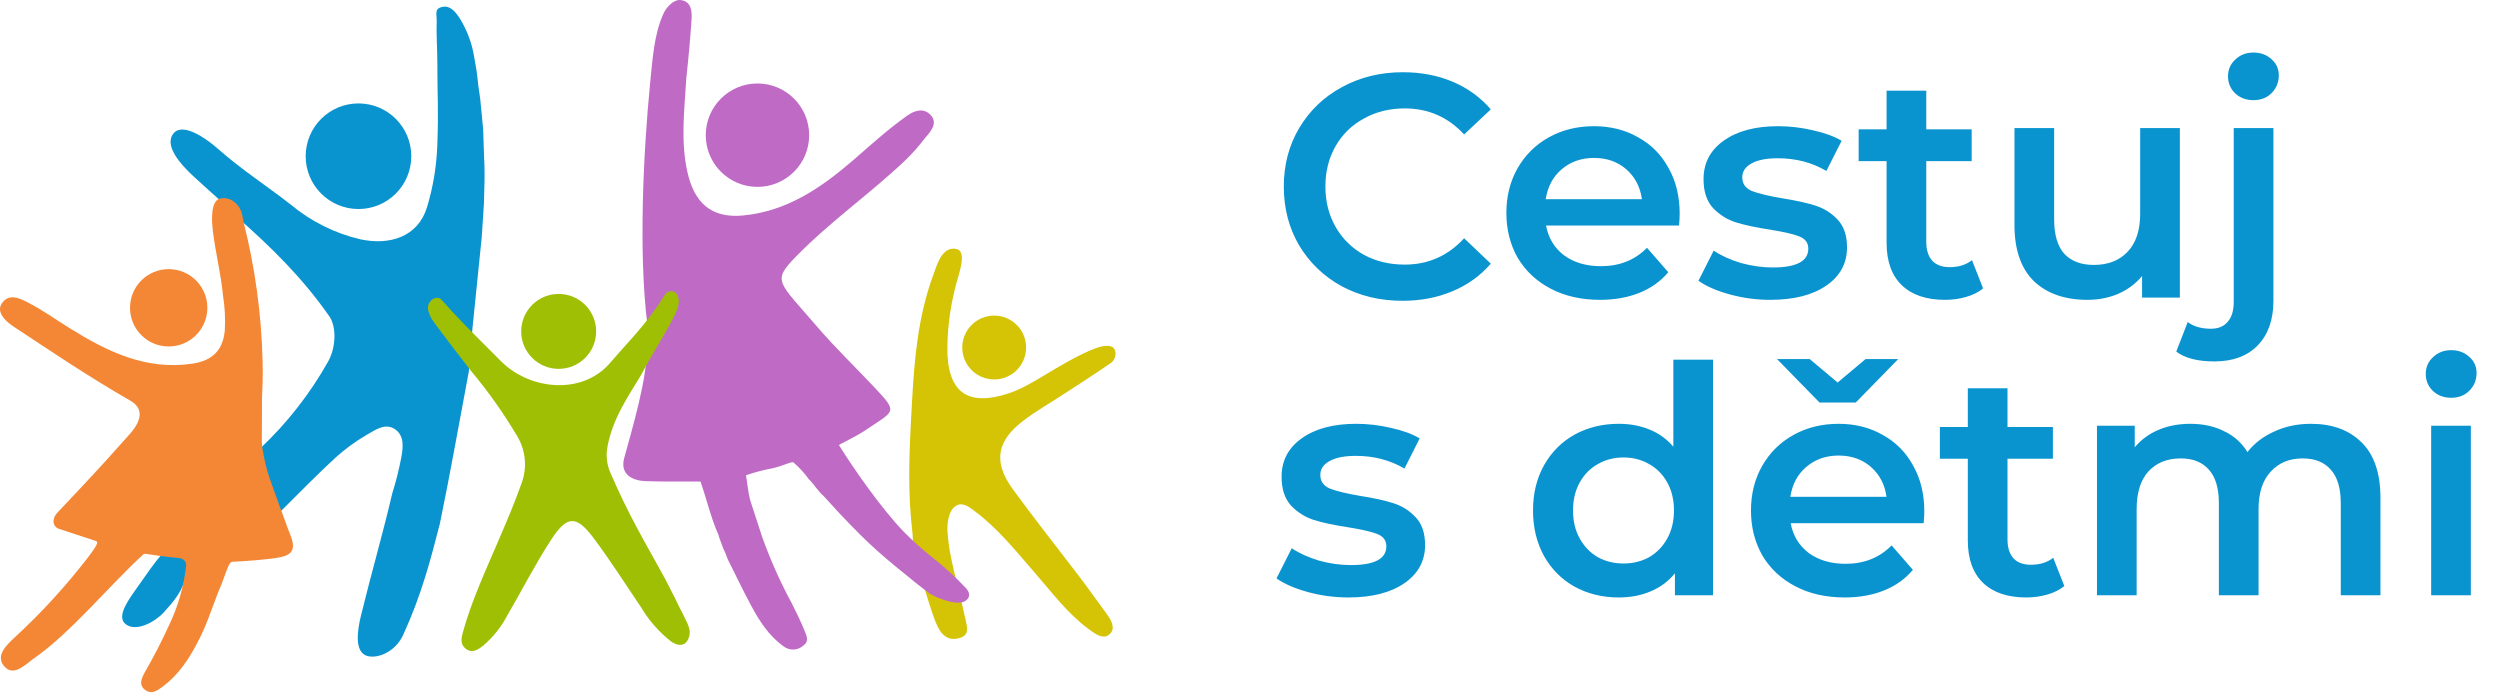 <svg width="126" height="35" viewBox="0 0 126 35" fill="none" xmlns="http://www.w3.org/2000/svg">
<path d="M8.606 27.843C9.875 27.761 9.442 28.37 9.397 28.795C9.305 29.736 8.709 30.356 8.229 30.892C7.667 31.456 6.883 31.77 6.422 31.517C5.828 31.193 6.371 30.404 6.685 29.934C8.144 27.856 8.276 27.66 8.606 27.843Z" fill="#0994D0"/>
<path d="M23.628 18.731C23.145 21.279 22.699 23.833 22.172 26.381C21.713 28.177 21.243 29.987 20.325 31.989C19.922 32.878 19.006 33.211 18.505 33.06C17.864 32.865 17.998 31.823 18.189 31.045C18.716 28.879 19.278 26.974 19.771 24.864C19.957 24.267 20.11 23.661 20.227 23.047C20.309 22.577 20.394 21.992 19.937 21.654C19.433 21.279 18.914 21.672 18.479 21.918C17.912 22.248 17.381 22.637 16.896 23.078C15.951 23.949 15.049 24.872 14.145 25.772C13.53 24.761 12.984 23.817 13.108 22.606C14.467 21.327 15.623 19.849 16.537 18.222C16.949 17.486 16.954 16.452 16.598 15.943C15.247 14.004 13.657 12.442 11.908 10.907L11.955 11.005C11.976 10.849 11.924 10.899 11.85 10.941C11.8 10.34 11.375 10.361 11.045 10.055C10.604 9.662 10.486 9.562 9.726 8.863C9.117 8.296 8.225 7.32 8.761 6.705C9.225 6.177 10.364 6.953 10.958 7.478C12.193 8.565 13.385 9.324 14.651 10.308C15.667 11.157 16.868 11.757 18.157 12.06C19.658 12.382 21.058 11.928 21.515 10.464C21.832 9.426 22.009 8.351 22.042 7.267C22.108 5.457 22.042 4.948 22.042 3.139C22.042 2.548 21.984 1.556 22.008 1.144C22.032 0.733 21.858 0.453 22.272 0.353C22.686 0.253 22.96 0.596 23.182 0.941C23.545 1.532 23.788 2.188 23.899 2.872C24.124 4.062 24.013 3.777 24.203 4.983L24.351 6.515C24.406 8.625 24.459 8.159 24.39 10.264C24.39 10.382 24.282 11.846 24.279 11.96C24.125 13.505 23.967 15.052 23.807 16.6" fill="#0994D0"/>
<path d="M5.363 23.189C4.704 23.917 3.57 25.123 2.902 25.827C2.57 26.183 2.675 26.563 2.984 26.658C3.206 26.729 4.474 27.151 4.693 27.22C4.957 27.302 5.06 27.265 4.414 28.119C3.305 29.555 2.077 30.895 0.742 32.124C0.328 32.509 -0.287 33.081 0.256 33.627C0.726 34.097 1.288 33.477 1.72 33.176C3.567 31.897 5.59 29.42 7.231 27.937C7.318 27.858 7.381 27.969 9.019 28.125C9.072 28.125 9.41 28.193 9.381 28.505C9.268 29.532 8.985 30.533 8.542 31.467C8.104 32.419 7.798 32.999 7.307 33.867C7.144 34.16 6.97 34.508 7.307 34.767C7.645 35.025 7.941 34.798 8.204 34.603C8.996 34.012 9.523 33.218 9.974 32.345C10.476 31.406 10.779 30.325 11.185 29.393L11.317 29.032C11.581 28.299 11.607 28.317 11.789 28.309C12.317 28.291 13.316 28.206 13.834 28.135C14.657 28.019 14.976 27.805 14.625 26.938C14.427 26.45 14.274 25.964 14.097 25.532C13.683 24.297 13.438 23.949 13.208 22.485C13.098 20.976 13.277 19.633 13.235 18.227C13.18 15.841 12.855 13.469 12.267 11.155L12.245 11.037C12.209 10.839 12.245 11.005 12.211 10.862C12.124 10.335 11.642 9.889 11.106 10.002C10.57 10.116 10.681 11.263 10.731 11.667C10.863 12.743 11.138 13.812 11.238 14.89C11.333 15.474 11.364 16.067 11.33 16.658C11.233 17.642 10.721 18.175 9.697 18.328C7.355 18.678 5.403 17.716 3.509 16.539C2.812 16.109 2.145 15.621 1.417 15.252C1.056 15.062 0.512 14.774 0.143 15.223C-0.184 15.613 0.109 15.996 0.436 16.278L0.634 16.426C2.683 17.776 4.393 18.942 6.569 20.195C7.265 20.596 7.128 21.208 6.553 21.862L5.363 23.189Z" fill="#F48735"/>
<path d="M46.016 27.832C46 27.056 46.016 27.151 45.997 26.951C45.752 24.84 45.794 23.258 45.968 20.214C46.084 18.077 46.274 15.94 47.023 13.899C47.242 13.294 47.469 12.448 48.165 12.54C48.759 12.619 48.358 13.703 48.197 14.294C47.913 15.346 47.761 16.429 47.746 17.518C47.733 19.797 48.777 20.52 50.89 19.808C51.621 19.562 52.544 18.966 53.233 18.557C54.024 18.09 55.132 17.502 55.623 17.444C55.863 17.412 56.121 17.418 56.206 17.679C56.238 17.809 56.226 17.946 56.17 18.068C56.115 18.19 56.021 18.29 55.902 18.351C55.143 18.879 54.372 19.364 53.605 19.868C52.919 20.317 52.201 20.723 51.552 21.221C50.233 22.234 50.057 23.282 51.025 24.627C52.122 26.136 53.307 27.626 54.438 29.111C54.895 29.71 55.303 30.306 55.757 30.913C56.008 31.253 56.251 31.67 55.921 31.968C55.591 32.266 55.164 31.921 54.866 31.704C53.795 30.913 53.019 29.858 52.149 28.863C51.202 27.771 50.302 26.645 49.131 25.766C48.867 25.558 48.5 25.276 48.168 25.503C47.793 25.745 47.722 26.41 47.757 26.872C47.854 28.191 48.284 29.446 48.548 30.726C48.743 31.615 48.925 31.971 48.371 32.155C47.472 32.419 47.213 31.533 46.968 30.837C46.891 30.62 46.627 29.758 46.556 29.539L46.016 27.832Z" fill="#D5C405"/>
<path d="M32.587 17.478C32.684 18.882 31.819 21.765 31.46 23.086C31.242 23.878 31.825 24.244 32.613 24.252C32.906 24.252 33.291 24.276 33.584 24.271C34.389 24.271 35.304 24.271 35.304 24.271C35.584 25.046 35.831 26.117 36.206 26.948C36.261 27.162 36.349 27.344 36.451 27.637C36.536 27.814 36.611 27.995 36.676 28.18C37.069 28.971 37.449 29.763 37.86 30.528C38.272 31.293 38.749 32.05 39.498 32.58C39.642 32.69 39.819 32.746 39.999 32.738C40.179 32.73 40.351 32.659 40.485 32.538C40.812 32.311 40.64 32.01 40.532 31.747C40.348 31.293 40.131 30.852 39.91 30.414C39.327 29.337 38.827 28.218 38.414 27.064L37.886 25.447C37.807 25.218 37.75 24.983 37.715 24.743L37.599 23.952C38.041 23.8 38.495 23.682 38.955 23.598C39.445 23.487 39.897 23.242 39.992 23.308C40.29 23.565 40.556 23.857 40.783 24.178H40.796C41.06 24.469 40.949 24.355 41.097 24.54L41.247 24.722C41.318 24.793 41.358 24.862 41.426 24.933V24.917L41.587 25.083L42.292 25.854C43.914 27.576 44.497 28.035 46.248 29.452C46.452 29.615 46.663 29.765 46.868 29.924C47.047 30.032 47.238 30.12 47.436 30.188C47.61 30.251 48.38 30.538 48.707 30.248C48.934 30.053 48.842 29.818 48.691 29.649C48.178 29.1 47.623 28.592 47.032 28.127C46.514 27.718 46.022 27.277 45.557 26.808C44.476 25.687 43.107 23.754 42.284 22.435C42.265 22.406 43.075 22.044 43.574 21.712C45.096 20.681 45.294 20.823 44.078 19.53C43.165 18.56 42.068 17.497 41.2 16.484C39.216 14.168 38.894 14.189 40.113 12.936C41.827 11.176 43.845 9.77 45.626 8.082C45.975 7.744 46.299 7.379 46.594 6.993C46.826 6.702 47.322 6.243 46.905 5.798C46.547 5.41 46.082 5.576 45.729 5.824C44.727 6.534 43.882 7.309 42.991 8.082C41.371 9.477 39.662 10.646 37.451 10.86C35.845 11.013 34.982 10.224 34.637 8.633C34.299 7.082 34.499 5.507 34.589 3.951C34.71 2.838 34.784 2.018 34.853 1.002C34.882 0.575 34.853 0.084 34.325 0.005C33.969 -0.048 33.589 0.337 33.418 0.728C32.951 1.799 32.89 3.012 32.769 4.157C32.418 7.729 32.183 12.735 32.619 16.291L32.587 17.478Z" fill="#BF6BC6"/>
<path d="M13.19 22.485C13.079 20.976 13.203 19.639 13.216 18.227L13.19 22.485Z" fill="#F38737"/>
<path d="M33.517 29.164C32.417 27.159 31.671 25.938 30.745 23.783C30.599 23.425 30.547 23.035 30.594 22.651C30.826 21.134 31.723 19.887 32.275 18.958C32.815 17.94 33.404 17.032 33.929 16.035C34.153 15.605 34.309 15.181 34.14 14.875C33.971 14.569 33.63 14.637 33.475 14.904C33.324 15.164 33.156 15.414 32.974 15.653C32.267 16.65 31.475 17.439 30.676 18.37C29.299 19.887 26.738 19.673 25.261 18.217L23.477 16.426C23.008 15.943 22.596 15.495 22.23 15.086C22.106 14.946 21.792 14.993 21.641 15.252C21.43 15.613 21.742 16.078 21.974 16.384C22.551 17.148 23.145 17.94 23.741 18.697C24.606 19.73 25.386 20.832 26.073 21.992C26.284 22.346 26.413 22.744 26.449 23.155C26.486 23.566 26.429 23.98 26.284 24.366C25.936 25.355 25.519 26.32 25.105 27.286C24.459 28.795 23.765 30.285 23.327 31.873C23.25 32.155 23.182 32.469 23.469 32.694C23.812 32.957 24.1 32.733 24.356 32.538C24.856 32.112 25.268 31.593 25.572 31.011C26.316 29.736 26.983 28.418 27.79 27.183C28.597 25.948 29.062 25.975 29.93 27.136C30.797 28.296 31.531 29.459 32.322 30.628C32.711 31.277 33.214 31.85 33.807 32.319C34.032 32.477 34.293 32.583 34.535 32.422C34.633 32.326 34.702 32.206 34.737 32.075C34.773 31.943 34.772 31.804 34.736 31.673C34.649 31.317 34.253 30.678 34.045 30.195L33.517 29.164Z" fill="#9FBF04"/>
<path d="M50.107 19.124C50.996 19.124 51.716 18.404 51.716 17.515C51.716 16.626 50.996 15.906 50.107 15.906C49.218 15.906 48.498 16.626 48.498 17.515C48.498 18.404 49.218 19.124 50.107 19.124Z" fill="#D5C405"/>
<path d="M28.157 18.591C29.2 18.591 30.046 17.746 30.046 16.703C30.046 15.66 29.2 14.814 28.157 14.814C27.114 14.814 26.268 15.66 26.268 16.703C26.268 17.746 27.114 18.591 28.157 18.591Z" fill="#9FBF04"/>
<path d="M38.176 9.419C39.615 9.419 40.782 8.253 40.782 6.813C40.782 5.374 39.615 4.207 38.176 4.207C36.737 4.207 35.57 5.374 35.57 6.813C35.57 8.253 36.737 9.419 38.176 9.419Z" fill="#BF6BC6"/>
<path d="M18.067 10.535C19.537 10.535 20.729 9.344 20.729 7.874C20.729 6.404 19.537 5.212 18.067 5.212C16.597 5.212 15.406 6.404 15.406 7.874C15.406 9.344 16.597 10.535 18.067 10.535Z" fill="#0994D0"/>
<path d="M8.502 17.462C9.579 17.462 10.451 16.59 10.451 15.513C10.451 14.436 9.579 13.564 8.502 13.564C7.426 13.564 6.553 14.436 6.553 15.513C6.553 16.59 7.426 17.462 8.502 17.462Z" fill="#F48735"/>
<path d="M70.688 15.16C69.557 15.16 68.533 14.915 67.616 14.424C66.709 13.923 65.995 13.235 65.472 12.36C64.96 11.485 64.704 10.499 64.704 9.4C64.704 8.301 64.965 7.315 65.488 6.44C66.011 5.565 66.725 4.883 67.632 4.392C68.549 3.891 69.573 3.64 70.704 3.64C71.621 3.64 72.459 3.8 73.216 4.12C73.973 4.44 74.613 4.904 75.136 5.512L73.792 6.776C72.981 5.901 71.984 5.464 70.8 5.464C70.032 5.464 69.344 5.635 68.736 5.976C68.128 6.307 67.653 6.771 67.312 7.368C66.971 7.965 66.8 8.643 66.8 9.4C66.8 10.157 66.971 10.835 67.312 11.432C67.653 12.029 68.128 12.499 68.736 12.84C69.344 13.171 70.032 13.336 70.8 13.336C71.984 13.336 72.981 12.893 73.792 12.008L75.136 13.288C74.613 13.896 73.968 14.36 73.2 14.68C72.443 15 71.605 15.16 70.688 15.16ZM84.656 10.776C84.656 10.915 84.646 11.112 84.624 11.368H77.921C78.038 11.997 78.342 12.499 78.832 12.872C79.334 13.235 79.953 13.416 80.689 13.416C81.627 13.416 82.4 13.107 83.008 12.488L84.081 13.72C83.697 14.179 83.211 14.525 82.624 14.76C82.038 14.995 81.376 15.112 80.641 15.112C79.702 15.112 78.875 14.925 78.16 14.552C77.446 14.179 76.891 13.661 76.496 13C76.112 12.328 75.921 11.571 75.921 10.728C75.921 9.896 76.107 9.149 76.481 8.488C76.865 7.816 77.392 7.293 78.064 6.92C78.737 6.547 79.494 6.36 80.337 6.36C81.168 6.36 81.91 6.547 82.561 6.92C83.222 7.283 83.734 7.8 84.097 8.472C84.47 9.133 84.656 9.901 84.656 10.776ZM80.337 7.96C79.697 7.96 79.153 8.152 78.704 8.536C78.267 8.909 78.001 9.411 77.904 10.04H82.752C82.667 9.421 82.406 8.92 81.969 8.536C81.531 8.152 80.987 7.96 80.337 7.96ZM89.218 15.112C88.524 15.112 87.847 15.021 87.186 14.84C86.524 14.659 85.996 14.429 85.602 14.152L86.37 12.632C86.754 12.888 87.212 13.096 87.746 13.256C88.29 13.405 88.823 13.48 89.346 13.48C90.54 13.48 91.138 13.165 91.138 12.536C91.138 12.237 90.983 12.029 90.674 11.912C90.375 11.795 89.89 11.683 89.218 11.576C88.514 11.469 87.938 11.347 87.49 11.208C87.052 11.069 86.668 10.829 86.338 10.488C86.018 10.136 85.858 9.651 85.858 9.032C85.858 8.221 86.194 7.576 86.866 7.096C87.548 6.605 88.466 6.36 89.618 6.36C90.204 6.36 90.791 6.429 91.378 6.568C91.964 6.696 92.444 6.872 92.818 7.096L92.05 8.616C91.324 8.189 90.508 7.976 89.602 7.976C89.015 7.976 88.567 8.067 88.258 8.248C87.959 8.419 87.81 8.648 87.81 8.936C87.81 9.256 87.97 9.485 88.29 9.624C88.62 9.752 89.127 9.875 89.81 9.992C90.492 10.099 91.052 10.221 91.49 10.36C91.927 10.499 92.3 10.733 92.61 11.064C92.93 11.395 93.09 11.864 93.09 12.472C93.09 13.272 92.743 13.912 92.05 14.392C91.356 14.872 90.412 15.112 89.218 15.112ZM99.948 14.536C99.713 14.728 99.425 14.872 99.084 14.968C98.753 15.064 98.401 15.112 98.028 15.112C97.089 15.112 96.364 14.867 95.852 14.376C95.34 13.885 95.084 13.171 95.084 12.232V8.12H93.676V6.52H95.084V4.568H97.084V6.52H99.372V8.12H97.084V12.184C97.084 12.6 97.185 12.92 97.388 13.144C97.591 13.357 97.884 13.464 98.268 13.464C98.716 13.464 99.089 13.347 99.388 13.112L99.948 14.536ZM109.865 6.456V15H107.961V13.912C107.641 14.296 107.241 14.595 106.761 14.808C106.281 15.011 105.764 15.112 105.209 15.112C104.068 15.112 103.167 14.797 102.505 14.168C101.855 13.528 101.529 12.584 101.529 11.336V6.456H103.529V11.064C103.529 11.832 103.7 12.408 104.041 12.792C104.393 13.165 104.889 13.352 105.529 13.352C106.244 13.352 106.809 13.133 107.225 12.696C107.652 12.248 107.865 11.608 107.865 10.776V6.456H109.865ZM111.604 18.216C110.761 18.216 110.121 18.051 109.684 17.72L110.26 16.232C110.559 16.456 110.948 16.568 111.428 16.568C111.801 16.568 112.084 16.451 112.276 16.216C112.479 15.992 112.58 15.656 112.58 15.208V6.456H114.58V15.16C114.58 16.109 114.319 16.856 113.796 17.4C113.273 17.944 112.543 18.216 111.604 18.216ZM113.572 5.048C113.209 5.048 112.905 4.936 112.66 4.712C112.415 4.477 112.292 4.189 112.292 3.848C112.292 3.507 112.415 3.224 112.66 3C112.905 2.765 113.209 2.648 113.572 2.648C113.935 2.648 114.239 2.76 114.484 2.984C114.729 3.197 114.852 3.469 114.852 3.8C114.852 4.152 114.729 4.451 114.484 4.696C114.249 4.931 113.945 5.048 113.572 5.048ZM67.952 30.112C67.259 30.112 66.581 30.021 65.92 29.84C65.259 29.659 64.731 29.429 64.336 29.152L65.104 27.632C65.488 27.888 65.947 28.096 66.48 28.256C67.024 28.405 67.557 28.48 68.08 28.48C69.275 28.48 69.872 28.165 69.872 27.536C69.872 27.237 69.717 27.029 69.408 26.912C69.109 26.795 68.624 26.683 67.952 26.576C67.248 26.469 66.672 26.347 66.224 26.208C65.787 26.069 65.403 25.829 65.072 25.488C64.752 25.136 64.592 24.651 64.592 24.032C64.592 23.221 64.928 22.576 65.6 22.096C66.283 21.605 67.2 21.36 68.352 21.36C68.939 21.36 69.525 21.429 70.112 21.568C70.699 21.696 71.179 21.872 71.552 22.096L70.784 23.616C70.059 23.189 69.243 22.976 68.336 22.976C67.749 22.976 67.301 23.067 66.992 23.248C66.693 23.419 66.544 23.648 66.544 23.936C66.544 24.256 66.704 24.485 67.024 24.624C67.355 24.752 67.861 24.875 68.544 24.992C69.227 25.099 69.787 25.221 70.224 25.36C70.661 25.499 71.035 25.733 71.344 26.064C71.664 26.395 71.824 26.864 71.824 27.472C71.824 28.272 71.477 28.912 70.784 29.392C70.091 29.872 69.147 30.112 67.952 30.112ZM86.336 18.128V30H84.416V28.896C84.086 29.301 83.675 29.605 83.184 29.808C82.704 30.011 82.171 30.112 81.584 30.112C80.763 30.112 80.022 29.931 79.36 29.568C78.71 29.205 78.198 28.693 77.824 28.032C77.451 27.36 77.264 26.592 77.264 25.728C77.264 24.864 77.451 24.101 77.824 23.44C78.198 22.779 78.71 22.267 79.36 21.904C80.022 21.541 80.763 21.36 81.584 21.36C82.15 21.36 82.667 21.456 83.136 21.648C83.606 21.84 84.006 22.128 84.336 22.512V18.128H86.336ZM81.824 28.4C82.304 28.4 82.736 28.293 83.12 28.08C83.504 27.856 83.808 27.541 84.032 27.136C84.256 26.731 84.368 26.261 84.368 25.728C84.368 25.195 84.256 24.725 84.032 24.32C83.808 23.915 83.504 23.605 83.12 23.392C82.736 23.168 82.304 23.056 81.824 23.056C81.344 23.056 80.912 23.168 80.528 23.392C80.144 23.605 79.84 23.915 79.616 24.32C79.392 24.725 79.28 25.195 79.28 25.728C79.28 26.261 79.392 26.731 79.616 27.136C79.84 27.541 80.144 27.856 80.528 28.08C80.912 28.293 81.344 28.4 81.824 28.4ZM96.985 25.776C96.985 25.915 96.974 26.112 96.953 26.368H90.249C90.366 26.997 90.67 27.499 91.161 27.872C91.662 28.235 92.281 28.416 93.017 28.416C93.955 28.416 94.729 28.107 95.337 27.488L96.409 28.72C96.025 29.179 95.539 29.525 94.953 29.76C94.366 29.995 93.705 30.112 92.969 30.112C92.03 30.112 91.203 29.925 90.489 29.552C89.774 29.179 89.219 28.661 88.825 28C88.441 27.328 88.249 26.571 88.249 25.728C88.249 24.896 88.435 24.149 88.809 23.488C89.193 22.816 89.721 22.293 90.393 21.92C91.065 21.547 91.822 21.36 92.665 21.36C93.497 21.36 94.238 21.547 94.889 21.92C95.55 22.283 96.062 22.8 96.425 23.472C96.798 24.133 96.985 24.901 96.985 25.776ZM92.665 22.96C92.025 22.96 91.481 23.152 91.033 23.536C90.595 23.909 90.329 24.411 90.233 25.04H95.081C94.995 24.421 94.734 23.92 94.297 23.536C93.859 23.152 93.315 22.96 92.665 22.96ZM95.673 18.096L93.529 20.288H91.705L89.561 18.096H91.209L92.617 19.28L94.025 18.096H95.673ZM104.042 29.536C103.807 29.728 103.519 29.872 103.178 29.968C102.847 30.064 102.495 30.112 102.122 30.112C101.183 30.112 100.458 29.867 99.946 29.376C99.434 28.885 99.178 28.171 99.178 27.232V23.12H97.77V21.52H99.178V19.568H101.178V21.52H103.466V23.12H101.178V27.184C101.178 27.6 101.279 27.92 101.482 28.144C101.684 28.357 101.978 28.464 102.362 28.464C102.81 28.464 103.183 28.347 103.482 28.112L104.042 29.536ZM116.471 21.36C117.548 21.36 118.402 21.675 119.031 22.304C119.66 22.923 119.975 23.856 119.975 25.104V30H117.975V25.36C117.975 24.613 117.81 24.053 117.479 23.68C117.148 23.296 116.674 23.104 116.055 23.104C115.383 23.104 114.844 23.328 114.439 23.776C114.034 24.213 113.831 24.843 113.831 25.664V30H111.831V25.36C111.831 24.613 111.666 24.053 111.335 23.68C111.004 23.296 110.53 23.104 109.911 23.104C109.228 23.104 108.684 23.323 108.279 23.76C107.884 24.197 107.687 24.832 107.687 25.664V30H105.687V21.456H107.591V22.544C107.911 22.16 108.311 21.867 108.791 21.664C109.271 21.461 109.804 21.36 110.391 21.36C111.031 21.36 111.596 21.483 112.087 21.728C112.588 21.963 112.983 22.315 113.271 22.784C113.623 22.336 114.076 21.989 114.631 21.744C115.186 21.488 115.799 21.36 116.471 21.36ZM122.531 21.456H124.531V30H122.531V21.456ZM123.539 20.048C123.176 20.048 122.872 19.936 122.627 19.712C122.381 19.477 122.259 19.189 122.259 18.848C122.259 18.507 122.381 18.224 122.627 18C122.872 17.765 123.176 17.648 123.539 17.648C123.901 17.648 124.205 17.76 124.451 17.984C124.696 18.197 124.819 18.469 124.819 18.8C124.819 19.152 124.696 19.451 124.451 19.696C124.216 19.931 123.912 20.048 123.539 20.048Z" fill="#0994D0"/>
</svg>
